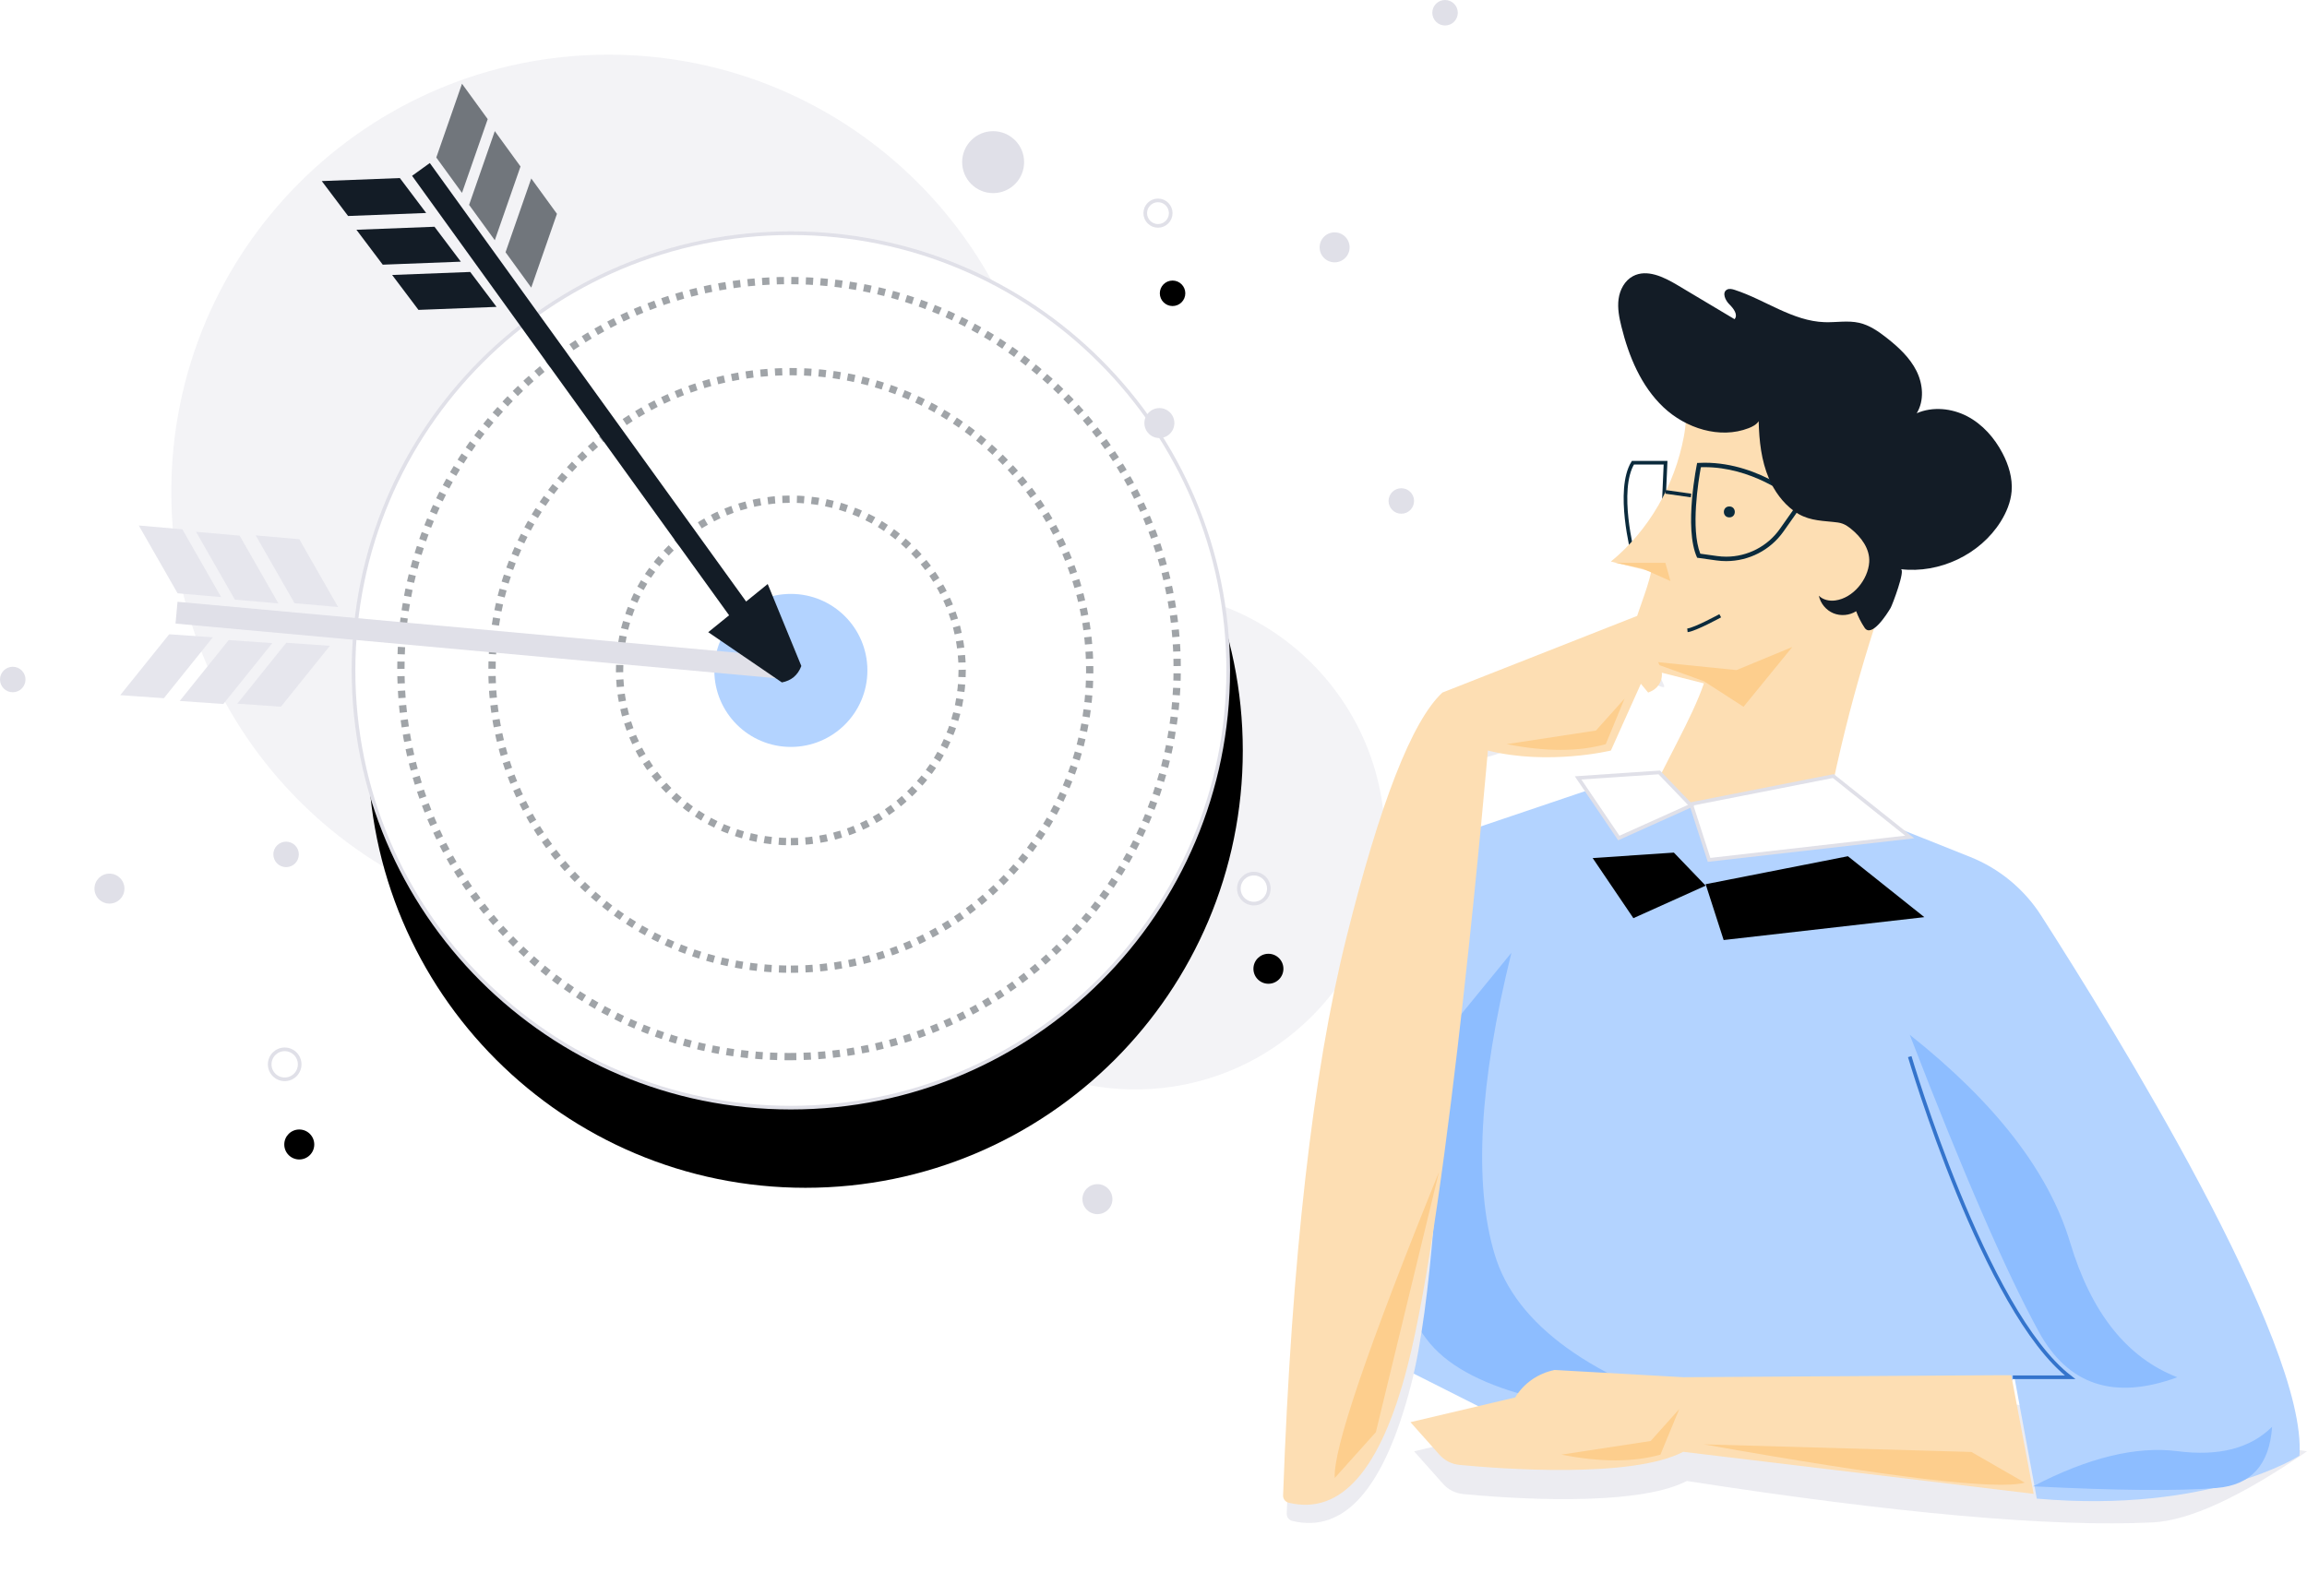 <svg width="633" height="438" viewBox="0 0 633 438" fill="none" xmlns="http://www.w3.org/2000/svg">
<path d="M170 304C175.523 304 180 299.523 180 294C180 288.477 175.523 284 170 284C164.477 284 160 288.477 160 294C160 299.523 164.477 304 170 304Z" fill="#E0E0E8"/>
<path fill-rule="evenodd" clip-rule="evenodd" d="M457 127L456.367 141.369V153L448.04 151.993C448.04 151.993 443.45 134.527 448.04 127H457Z" stroke="#0A2A3C" stroke-width="0.998"/>
<path fill-rule="evenodd" clip-rule="evenodd" d="M442 154.118L453.048 156.862C452.077 161.925 448.719 169.211 447.749 174.273C447.389 176.148 447.043 178.155 447.789 179.912C448.387 181.321 449.603 182.353 450.778 183.331L467.53 187.556C464.168 197.357 456.748 209.455 452.713 218.996C468.728 221.499 484.558 225.178 500.037 230C504.618 203.629 511.683 177.694 521.108 152.653C522.401 149.218 523.754 145.732 523.969 142.066C524.168 138.69 523.387 135.331 522.346 132.114C517.883 118.326 508.364 106.248 496.021 98.708C490.488 95.33 484.199 92.799 477.725 93.013C459.454 93.615 464.373 107.262 462.016 119.845C459.53 133.11 452.457 145.561 442 154.118Z" fill="#FDDEB3"/>
<path fill-rule="evenodd" clip-rule="evenodd" d="M491.78 177.57L476.458 183.91L452.342 181.475L467.5 186.951L478.396 193.982L491.78 177.57Z" fill="#FDCE8D"/>
<path fill-rule="evenodd" clip-rule="evenodd" d="M456.954 154.476H443.342L450.541 155.985L458.342 159.476L456.954 154.476Z" fill="#FDCE8D"/>
<path fill-rule="evenodd" clip-rule="evenodd" d="M549.731 385.435L462.841 385.989L427.56 384C423.024 384.914 419.092 387.652 416.732 391.541L388 398.326L395.978 407.282C397.382 408.86 399.346 409.851 401.476 410.055C412.616 411.124 448.628 413.877 462.841 406.466C520.278 415.377 562.861 419.169 590.591 417.842C600.675 417.36 614.811 410.854 633 398.326L552.846 385.435H549.731Z" fill="#ECECF1"/>
<path fill-rule="evenodd" clip-rule="evenodd" d="M467.707 127C483.395 127.001 495 137.872 495 137.872L489.341 145.894C485.727 151.016 479.841 154 473.642 154C472.754 154 471.86 153.939 470.964 153.815L465.668 153.074C461.916 144.966 465.668 127.062 465.668 127.062C466.355 127.021 467.034 127 467.707 127ZM467.706 127V128.217C467.369 128.217 467.03 128.222 466.692 128.233C466.024 131.843 463.848 145.126 466.529 151.966L471.137 152.61C471.965 152.724 472.807 152.784 473.642 152.784C479.491 152.784 484.983 149.947 488.335 145.197L493.36 138.072C490.528 135.734 480.432 128.217 467.707 128.217L467.706 127Z" fill="#0A2A3C"/>
<path d="M494 139L511.155 142.733C515.471 143.956 517.956 148.598 516.653 153" stroke="#0A2A3C" stroke-width="0.998"/>
<path d="M464 136L457 135" stroke="#0A2A3C" stroke-width="0.998"/>
<path fill-rule="evenodd" clip-rule="evenodd" d="M474.5 142C472.502 142 472.498 139 474.5 139C476.498 139 476.502 142 474.5 142Z" fill="#0A2A3C"/>
<path d="M311.5 299C273.668 299 243 268.332 243 230.5C243 192.668 273.668 162 311.5 162C349.332 162 380 192.668 380 230.5C380 268.332 349.332 299 311.5 299Z" fill="#F3F3F6"/>
<path d="M472 169C472 169 465.132 172.764 463 173" stroke="#0A2A3C" stroke-width="0.998"/>
<path fill-rule="evenodd" clip-rule="evenodd" d="M444.109 82.077C444.449 79.54 445.777 77.009 448.056 75.796C451.89 73.756 456.527 76.024 460.256 78.249C465.481 81.367 470.706 84.484 475.93 87.603C476.968 86.391 475.652 84.654 474.512 83.537C473.371 82.42 472.436 80.297 473.826 79.503C474.468 79.134 475.279 79.333 475.986 79.564C484.339 82.283 491.835 88.125 500.625 88.423C503.799 88.531 507.029 87.896 510.124 88.6C512.955 89.241 515.411 90.95 517.686 92.739C520.898 95.265 523.987 98.117 525.82 101.749C527.654 105.38 528.038 109.943 525.914 113.415C530.292 111.52 535.522 112.041 539.753 114.244C543.982 116.448 547.258 120.192 549.456 124.393C551.141 127.617 552.252 131.235 551.951 134.853C551.705 137.815 550.525 140.643 548.944 143.171C543.316 152.175 532.173 157.481 521.547 156.216C522.888 156.375 519.227 166.024 518.761 166.829C517.757 168.563 513.518 175.16 511.607 172.283C510.666 170.866 509.89 169.343 509.299 167.751C507.472 168.925 505.052 169.141 503.043 168.306C501.034 167.471 499.495 165.61 499.065 163.498C500.195 164.653 501.965 165.015 503.576 164.8C508.455 164.15 512.565 159.082 512.879 154.284C513.115 150.669 510.684 147.376 507.83 145.104C507.131 144.548 506.388 144.024 505.546 143.718C504.739 143.423 503.871 143.339 503.015 143.256C498.919 142.861 495.612 142.734 492.202 140.228C489.143 137.979 486.842 134.776 485.364 131.325C483.253 126.395 482.682 120.958 482.548 115.606C481.929 116.547 480.864 117.098 479.808 117.508C471.905 120.574 462.54 117.564 456.408 111.758C450.277 105.951 446.919 97.827 444.896 89.671C444.281 87.184 443.769 84.615 444.109 82.077Z" fill="#131C26"/>
<path fill-rule="evenodd" clip-rule="evenodd" d="M519.879 226.934L540.539 235.174C548.556 238.371 555.374 243.992 560.038 251.259C579.89 282.195 633.187 368.457 630.93 399.52C630.93 399.52 606.677 415.469 558.863 411.307L552.728 378.023L540.539 393.536H446.225H420.687L387.009 376.556L378 271.239L405.949 226.934L438.288 216L480.058 224.802L519.879 226.934Z" fill="#B3D3FF"/>
<path fill-rule="evenodd" clip-rule="evenodd" d="M414.701 261.5L382.436 301.002C360.406 307.814 363.403 329.992 391.428 367.537C401.619 381.189 428.476 388.343 472 389C436.529 378.497 415.898 363.587 410.108 344.271C404.317 324.955 405.848 297.365 414.701 261.5Z" fill="#8DBDFF"/>
<path fill-rule="evenodd" clip-rule="evenodd" d="M524 284C538.667 322.019 550.476 349.197 559.428 365.537C567.456 380.189 580.12 384.344 597.42 378C583.597 372.649 573.791 360.316 568 341C562.209 321.684 547.543 302.684 524 284Z" fill="#8DBDFF"/>
<path fill-rule="evenodd" clip-rule="evenodd" d="M557.852 407.931C580.909 409.101 597.698 409.252 608.218 408.384C617.652 407.605 622.721 402.008 623.424 391.592C617.469 397.513 608.826 399.747 597.494 398.293C586.162 396.839 572.948 400.052 557.852 407.931Z" fill="#8DBDFF"/>
<path fill-rule="evenodd" clip-rule="evenodd" d="M548.731 377.435L461.841 377.989L426.56 376C422.024 376.914 418.092 379.652 415.732 383.541H415.731L387 390.326L394.978 399.282C396.382 400.86 398.346 401.851 400.476 402.055C411.616 403.124 447.628 405.877 461.841 398.466L558 410L551.846 377.435H548.731Z" fill="#FDDEB3"/>
<path d="M167 255C100.726 255 47 201.274 47 135C47 68.726 100.726 15 167 15C233.274 15 287 68.726 287 135C287 201.274 233.274 255 167 255Z" fill="#F3F3F6"/>
<path fill-rule="evenodd" clip-rule="evenodd" d="M396.755 195.089L450.298 174L456.562 188.071C457.696 190.615 446.546 182.876 444 184.022L448.5 182.012L444 185.19L433 192.424C433 192.424 413.655 212.149 397 208C397 208 398.562 336.055 387.157 380.117C379.82 408.46 368.963 420.899 354.585 417.434L354.585 417.433C353.662 417.21 353.023 416.368 353.056 415.419C355.42 350.369 361.196 299.398 370.386 262.507C379.649 225.32 388.439 202.847 396.755 195.089Z" fill="#ECECF1"/>
<path fill-rule="evenodd" clip-rule="evenodd" d="M395.755 190.089L449.297 169L455.562 183.071C456.695 185.615 455.554 188.594 453.009 189.74L452.232 190.089L450.226 187.67L441.999 205.993C441.999 205.993 424.899 210.142 408.245 205.993C408.245 205.993 397.562 331.055 386.156 375.117C378.82 403.46 367.962 415.899 353.584 412.434L353.585 412.433C352.662 412.21 352.023 411.368 352.056 410.419C354.42 345.369 360.196 294.398 369.385 257.507C378.649 220.32 387.438 197.847 395.755 190.089Z" fill="#FDDEB3"/>
<g filter="url(#filter0_d_423_63021)">
<path d="M503.031 213L464 220.675L468.937 236L524 229.719L503.031 213Z" fill="black"/>
</g>
<path d="M503.031 213L464 220.675L468.937 236L524 229.719L503.031 213Z" fill="white" stroke="#E0E0E8"/>
<g filter="url(#filter1_d_423_63021)">
<path d="M464 221.075L455.279 212L433 213.502L444.174 230L464 221.075Z" fill="black"/>
</g>
<path d="M464 221.075L455.279 212L433 213.502L444.174 230L464 221.075Z" fill="white" stroke="#E0E0E8"/>
<path d="M524 290C524 290 544.616 360.04 568 378H552.283" stroke="#3474CC"/>
<path fill-rule="evenodd" clip-rule="evenodd" d="M440.592 204.234C440.592 204.234 442.313 200.066 445.757 191.73L437.905 200.498L413.403 204.234C424.082 206.338 433.145 206.338 440.592 204.234Z" fill="#FDCE8D"/>
<path fill-rule="evenodd" clip-rule="evenodd" d="M455.592 399.234C455.592 399.234 457.313 395.066 460.757 386.73L452.905 395.498L428.403 399.234C439.082 401.338 448.145 401.338 455.592 399.234Z" fill="#FDCE8D"/>
<path fill-rule="evenodd" clip-rule="evenodd" d="M555.55 406.921C555.55 406.921 550.669 404.114 540.905 398.498L467.5 396.414C518.754 405.523 548.104 409.025 555.55 406.921Z" fill="#FDCE8D"/>
<path fill-rule="evenodd" clip-rule="evenodd" d="M366.233 405.639C366.233 405.639 369.995 401.448 377.517 393.065L394.817 321.697C375.252 369.937 365.724 397.918 366.233 405.639Z" fill="#FDCE8D"/>
<g filter="url(#filter2_d_423_63021)">
<path d="M217 304C283.274 304 337 250.274 337 184C337 117.726 283.274 64 217 64C150.726 64 97 117.726 97 184C97 250.274 150.726 304 217 304Z" fill="black"/>
</g>
<path d="M217 304C283.274 304 337 250.274 337 184C337 117.726 283.274 64 217 64C150.726 64 97 117.726 97 184C97 250.274 150.726 304 217 304Z" fill="white" stroke="#E0E0E8"/>
<path d="M216.5 290C275.318 290 323 242.318 323 183.5C323 124.682 275.318 77 216.5 77C157.682 77 110 124.682 110 183.5C110 242.318 157.682 290 216.5 290Z" stroke="#A0A4A8" stroke-width="2" stroke-dasharray="2 2"/>
<path d="M217 266C262.287 266 299 229.287 299 184C299 138.713 262.287 102 217 102C171.713 102 135 138.713 135 184C135 229.287 171.713 266 217 266Z" stroke="#A0A4A8" stroke-width="2" stroke-dasharray="2 2"/>
<path d="M217 231C242.957 231 264 209.957 264 184C264 158.043 242.957 137 217 137C191.043 137 170 158.043 170 184C170 209.957 191.043 231 217 231Z" stroke="#A0A4A8" stroke-width="2" stroke-dasharray="2 2"/>
<path d="M217 205C228.598 205 238 195.598 238 184C238 172.402 228.598 163 217 163C205.402 163 196 172.402 196 184C196 195.598 205.402 205 217 205Z" fill="#B3D3FF"/>
<path d="M30.031 248C32.303 248 34.145 246.158 34.145 243.886C34.145 241.614 32.303 239.772 30.031 239.772C27.759 239.772 25.918 241.614 25.918 243.886C25.918 246.158 27.759 248 30.031 248Z" fill="#E0E0E8"/>
<g filter="url(#filter3_d_423_63021)">
<path d="M344.032 248C346.304 248 348.146 246.158 348.146 243.886C348.146 241.614 346.304 239.772 344.032 239.772C341.76 239.772 339.918 241.614 339.918 243.886C339.918 246.158 341.76 248 344.032 248Z" fill="black"/>
</g>
<path d="M344.032 248C346.304 248 348.146 246.158 348.146 243.886C348.146 241.614 346.304 239.772 344.032 239.772C341.76 239.772 339.918 241.614 339.918 243.886C339.918 246.158 341.76 248 344.032 248Z" fill="white" stroke="#E0E0E8"/>
<path d="M366.196 72C363.924 72 362.082 70.158 362.082 67.886C362.082 65.614 363.924 63.772 366.196 63.772C368.468 63.772 370.31 65.614 370.31 67.886C370.31 70.158 368.468 72 366.196 72Z" fill="#E0E0E8"/>
<path d="M318.114 120.228C315.842 120.228 314 118.386 314 116.114C314 113.842 315.842 112 318.114 112C320.386 112 322.228 113.842 322.228 116.114C322.228 118.386 320.386 120.228 318.114 120.228Z" fill="#E0E0E8"/>
<path d="M392.731 13.994C390.8 13.994 389.234 12.428 389.234 10.497C389.234 8.566 390.8 7 392.731 7C394.662 7 396.228 8.566 396.228 10.497C396.228 12.428 394.662 13.994 392.731 13.994Z" fill="white"/>
<g filter="url(#filter4_d_423_63021)">
<path d="M317.731 61.994C315.8 61.994 314.234 60.428 314.234 58.497C314.234 56.566 315.8 55 317.731 55C319.662 55 321.228 56.566 321.228 58.497C321.228 60.428 319.662 61.994 317.731 61.994Z" fill="black"/>
</g>
<path d="M317.731 61.994C315.8 61.994 314.234 60.428 314.234 58.497C314.234 56.566 315.8 55 317.731 55C319.662 55 321.228 56.566 321.228 58.497C321.228 60.428 319.662 61.994 317.731 61.994Z" fill="white" stroke="#E0E0E8"/>
<g filter="url(#filter5_d_423_63021)">
<path d="M78.114 296.228C80.386 296.228 82.228 294.386 82.228 292.114C82.228 289.842 80.386 288 78.114 288C75.842 288 74 289.842 74 292.114C74 294.386 75.842 296.228 78.114 296.228Z" fill="black"/>
</g>
<path d="M78.114 296.228C80.386 296.228 82.228 294.386 82.228 292.114C82.228 289.842 80.386 288 78.114 288C75.842 288 74 289.842 74 292.114C74 294.386 75.842 296.228 78.114 296.228Z" fill="white" stroke="#E0E0E8"/>
<path d="M301.114 333.228C303.386 333.228 305.228 331.386 305.228 329.114C305.228 326.842 303.386 325 301.114 325C298.842 325 297 326.842 297 329.114C297 331.386 298.842 333.228 301.114 333.228Z" fill="#E0E0E8"/>
<path d="M272.5 53C277.194 53 281 49.194 281 44.5C281 39.806 277.194 36 272.5 36C267.806 36 264 39.806 264 44.5C264 49.194 267.806 53 272.5 53Z" fill="#E0E0E8"/>
<path d="M3.497 189.994C5.428 189.994 6.994 188.428 6.994 186.497C6.994 184.566 5.428 183 3.497 183C1.566 183 0 184.566 0 186.497C0 188.428 1.566 189.994 3.497 189.994Z" fill="#E0E0E8"/>
<path d="M396.497 6.994C398.428 6.994 399.994 5.428 399.994 3.497C399.994 1.566 398.428 0 396.497 0C394.566 0 393 1.566 393 3.497C393 5.428 394.566 6.994 396.497 6.994Z" fill="#E0E0E8"/>
<path d="M78.497 237.994C80.428 237.994 81.994 236.428 81.994 234.497C81.994 232.566 80.428 231 78.497 231C76.566 231 75 232.566 75 234.497C75 236.428 76.566 237.994 78.497 237.994Z" fill="#E0E0E8"/>
<path d="M384.497 140.994C386.428 140.994 387.994 139.428 387.994 137.497C387.994 135.566 386.428 134 384.497 134C382.566 134 381 135.566 381 137.497C381 139.428 382.566 140.994 384.497 140.994Z" fill="#E0E0E8"/>
<path d="M115.5 46.5L213.969 183.04" stroke="#131C26" stroke-width="6"/>
<path fill-rule="evenodd" clip-rule="evenodd" d="M126.765 22.983L133.819 32.691L126.765 52.937L119.712 43.229L126.765 22.983Z" fill="#71767C"/>
<path fill-rule="evenodd" clip-rule="evenodd" d="M136.242 84.225L129.02 74.641L107.597 75.467L114.818 85.051L136.242 84.225Z" fill="#131C26"/>
<path fill-rule="evenodd" clip-rule="evenodd" d="M126.442 71.817L119.22 62.234L97.796 63.06L105.018 72.643L126.442 71.817Z" fill="#131C26"/>
<path fill-rule="evenodd" clip-rule="evenodd" d="M116.934 58.454L109.712 48.87L88.288 49.696L95.51 59.279L116.934 58.454Z" fill="#131C26"/>
<path fill-rule="evenodd" clip-rule="evenodd" d="M135.765 35.983L142.819 45.691L135.765 65.937L128.712 56.229L135.765 35.983Z" fill="#71767C"/>
<path fill-rule="evenodd" clip-rule="evenodd" d="M145.765 48.983L152.819 58.691L145.765 78.937L138.712 69.229L145.765 48.983Z" fill="#71767C"/>
<g style="mix-blend-mode:multiply">
<path d="M48.433 168.158L216.082 183.421" stroke="#E0E0E8" stroke-width="6"/>
</g>
<path fill-rule="evenodd" clip-rule="evenodd" d="M38.075 144.228L50.029 145.273L60.682 163.879L48.727 162.834L38.075 144.228Z" fill="#E6E6ED"/>
<path fill-rule="evenodd" clip-rule="evenodd" d="M90.512 177.253L78.541 176.416L65.109 193.127L77.08 193.964L90.512 177.253Z" fill="#E6E6ED"/>
<path fill-rule="evenodd" clip-rule="evenodd" d="M74.718 176.51L62.748 175.673L49.316 192.383L61.286 193.22L74.718 176.51Z" fill="#E6E6ED"/>
<path fill-rule="evenodd" clip-rule="evenodd" d="M58.395 174.918L46.424 174.081L32.992 190.791L44.962 191.628L58.395 174.918Z" fill="#E6E6ED"/>
<path fill-rule="evenodd" clip-rule="evenodd" d="M53.791 145.964L65.745 147.01L76.397 165.616L64.443 164.57L53.791 145.964Z" fill="#E6E6ED"/>
<path fill-rule="evenodd" clip-rule="evenodd" d="M70.163 146.945L82.117 147.991L92.769 166.597L80.815 165.551L70.163 146.945Z" fill="#E6E6ED"/>
<path fill-rule="evenodd" clip-rule="evenodd" d="M217.827 185.797C216.94 186.547 215.844 187.047 214.54 187.297L194.327 173.508L210.647 160.292L219.874 182.789C219.396 184.045 218.713 185.047 217.827 185.797Z" fill="#131C26"/>
<defs>
<filter id="filter0_d_423_63021" x="421" y="188" width="154" height="117" filterUnits="userSpaceOnUse" color-interpolation-filters="sRGB">
<feFlood flood-opacity="0" result="BackgroundImageFix"/>
<feColorMatrix in="SourceAlpha" type="matrix" values="0 0 0 0 0 0 0 0 0 0 0 0 0 0 0 0 0 0 127 0" result="hardAlpha"/>
<feOffset dx="4" dy="22"/>
<feGaussianBlur stdDeviation="23.5"/>
<feColorMatrix type="matrix" values="0 0 0 0 0 0 0 0 0 0.247 0 0 0 0 1 0 0 0 0.05 0"/>
<feBlend mode="normal" in2="BackgroundImageFix" result="effect1_dropShadow_423_63021"/>
<feBlend mode="normal" in="SourceGraphic" in2="effect1_dropShadow_423_63021" result="shape"/>
</filter>
<filter id="filter1_d_423_63021" x="390" y="187" width="125" height="112" filterUnits="userSpaceOnUse" color-interpolation-filters="sRGB">
<feFlood flood-opacity="0" result="BackgroundImageFix"/>
<feColorMatrix in="SourceAlpha" type="matrix" values="0 0 0 0 0 0 0 0 0 0 0 0 0 0 0 0 0 0 127 0" result="hardAlpha"/>
<feOffset dx="4" dy="22"/>
<feGaussianBlur stdDeviation="23.5"/>
<feColorMatrix type="matrix" values="0 0 0 0 0 0 0 0 0 0.247 0 0 0 0 1 0 0 0 0.05 0"/>
<feBlend mode="normal" in2="BackgroundImageFix" result="effect1_dropShadow_423_63021"/>
<feBlend mode="normal" in="SourceGraphic" in2="effect1_dropShadow_423_63021" result="shape"/>
</filter>
<filter id="filter2_d_423_63021" x="54" y="39" width="334" height="334" filterUnits="userSpaceOnUse" color-interpolation-filters="sRGB">
<feFlood flood-opacity="0" result="BackgroundImageFix"/>
<feColorMatrix in="SourceAlpha" type="matrix" values="0 0 0 0 0 0 0 0 0 0 0 0 0 0 0 0 0 0 127 0" result="hardAlpha"/>
<feOffset dx="4" dy="22"/>
<feGaussianBlur stdDeviation="23.5"/>
<feColorMatrix type="matrix" values="0 0 0 0 0 0 0 0 0 0.247 0 0 0 0 1 0 0 0 0.05 0"/>
<feBlend mode="normal" in2="BackgroundImageFix" result="effect1_dropShadow_423_63021"/>
<feBlend mode="normal" in="SourceGraphic" in2="effect1_dropShadow_423_63021" result="shape"/>
</filter>
<filter id="filter3_d_423_63021" x="296.918" y="214.772" width="102.228" height="102.228" filterUnits="userSpaceOnUse" color-interpolation-filters="sRGB">
<feFlood flood-opacity="0" result="BackgroundImageFix"/>
<feColorMatrix in="SourceAlpha" type="matrix" values="0 0 0 0 0 0 0 0 0 0 0 0 0 0 0 0 0 0 127 0" result="hardAlpha"/>
<feOffset dx="4" dy="22"/>
<feGaussianBlur stdDeviation="23.5"/>
<feColorMatrix type="matrix" values="0 0 0 0 0 0 0 0 0 0.247 0 0 0 0 1 0 0 0 0.05 0"/>
<feBlend mode="normal" in2="BackgroundImageFix" result="effect1_dropShadow_423_63021"/>
<feBlend mode="normal" in="SourceGraphic" in2="effect1_dropShadow_423_63021" result="shape"/>
</filter>
<filter id="filter4_d_423_63021" x="271.234" y="30" width="100.994" height="100.994" filterUnits="userSpaceOnUse" color-interpolation-filters="sRGB">
<feFlood flood-opacity="0" result="BackgroundImageFix"/>
<feColorMatrix in="SourceAlpha" type="matrix" values="0 0 0 0 0 0 0 0 0 0 0 0 0 0 0 0 0 0 127 0" result="hardAlpha"/>
<feOffset dx="4" dy="22"/>
<feGaussianBlur stdDeviation="23.5"/>
<feColorMatrix type="matrix" values="0 0 0 0 0 0 0 0 0 0.247 0 0 0 0 1 0 0 0 0.05 0"/>
<feBlend mode="normal" in2="BackgroundImageFix" result="effect1_dropShadow_423_63021"/>
<feBlend mode="normal" in="SourceGraphic" in2="effect1_dropShadow_423_63021" result="shape"/>
</filter>
<filter id="filter5_d_423_63021" x="31" y="263" width="102.228" height="102.228" filterUnits="userSpaceOnUse" color-interpolation-filters="sRGB">
<feFlood flood-opacity="0" result="BackgroundImageFix"/>
<feColorMatrix in="SourceAlpha" type="matrix" values="0 0 0 0 0 0 0 0 0 0 0 0 0 0 0 0 0 0 127 0" result="hardAlpha"/>
<feOffset dx="4" dy="22"/>
<feGaussianBlur stdDeviation="23.5"/>
<feColorMatrix type="matrix" values="0 0 0 0 0 0 0 0 0 0.247 0 0 0 0 1 0 0 0 0.05 0"/>
<feBlend mode="normal" in2="BackgroundImageFix" result="effect1_dropShadow_423_63021"/>
<feBlend mode="normal" in="SourceGraphic" in2="effect1_dropShadow_423_63021" result="shape"/>
</filter>
</defs>
</svg>
